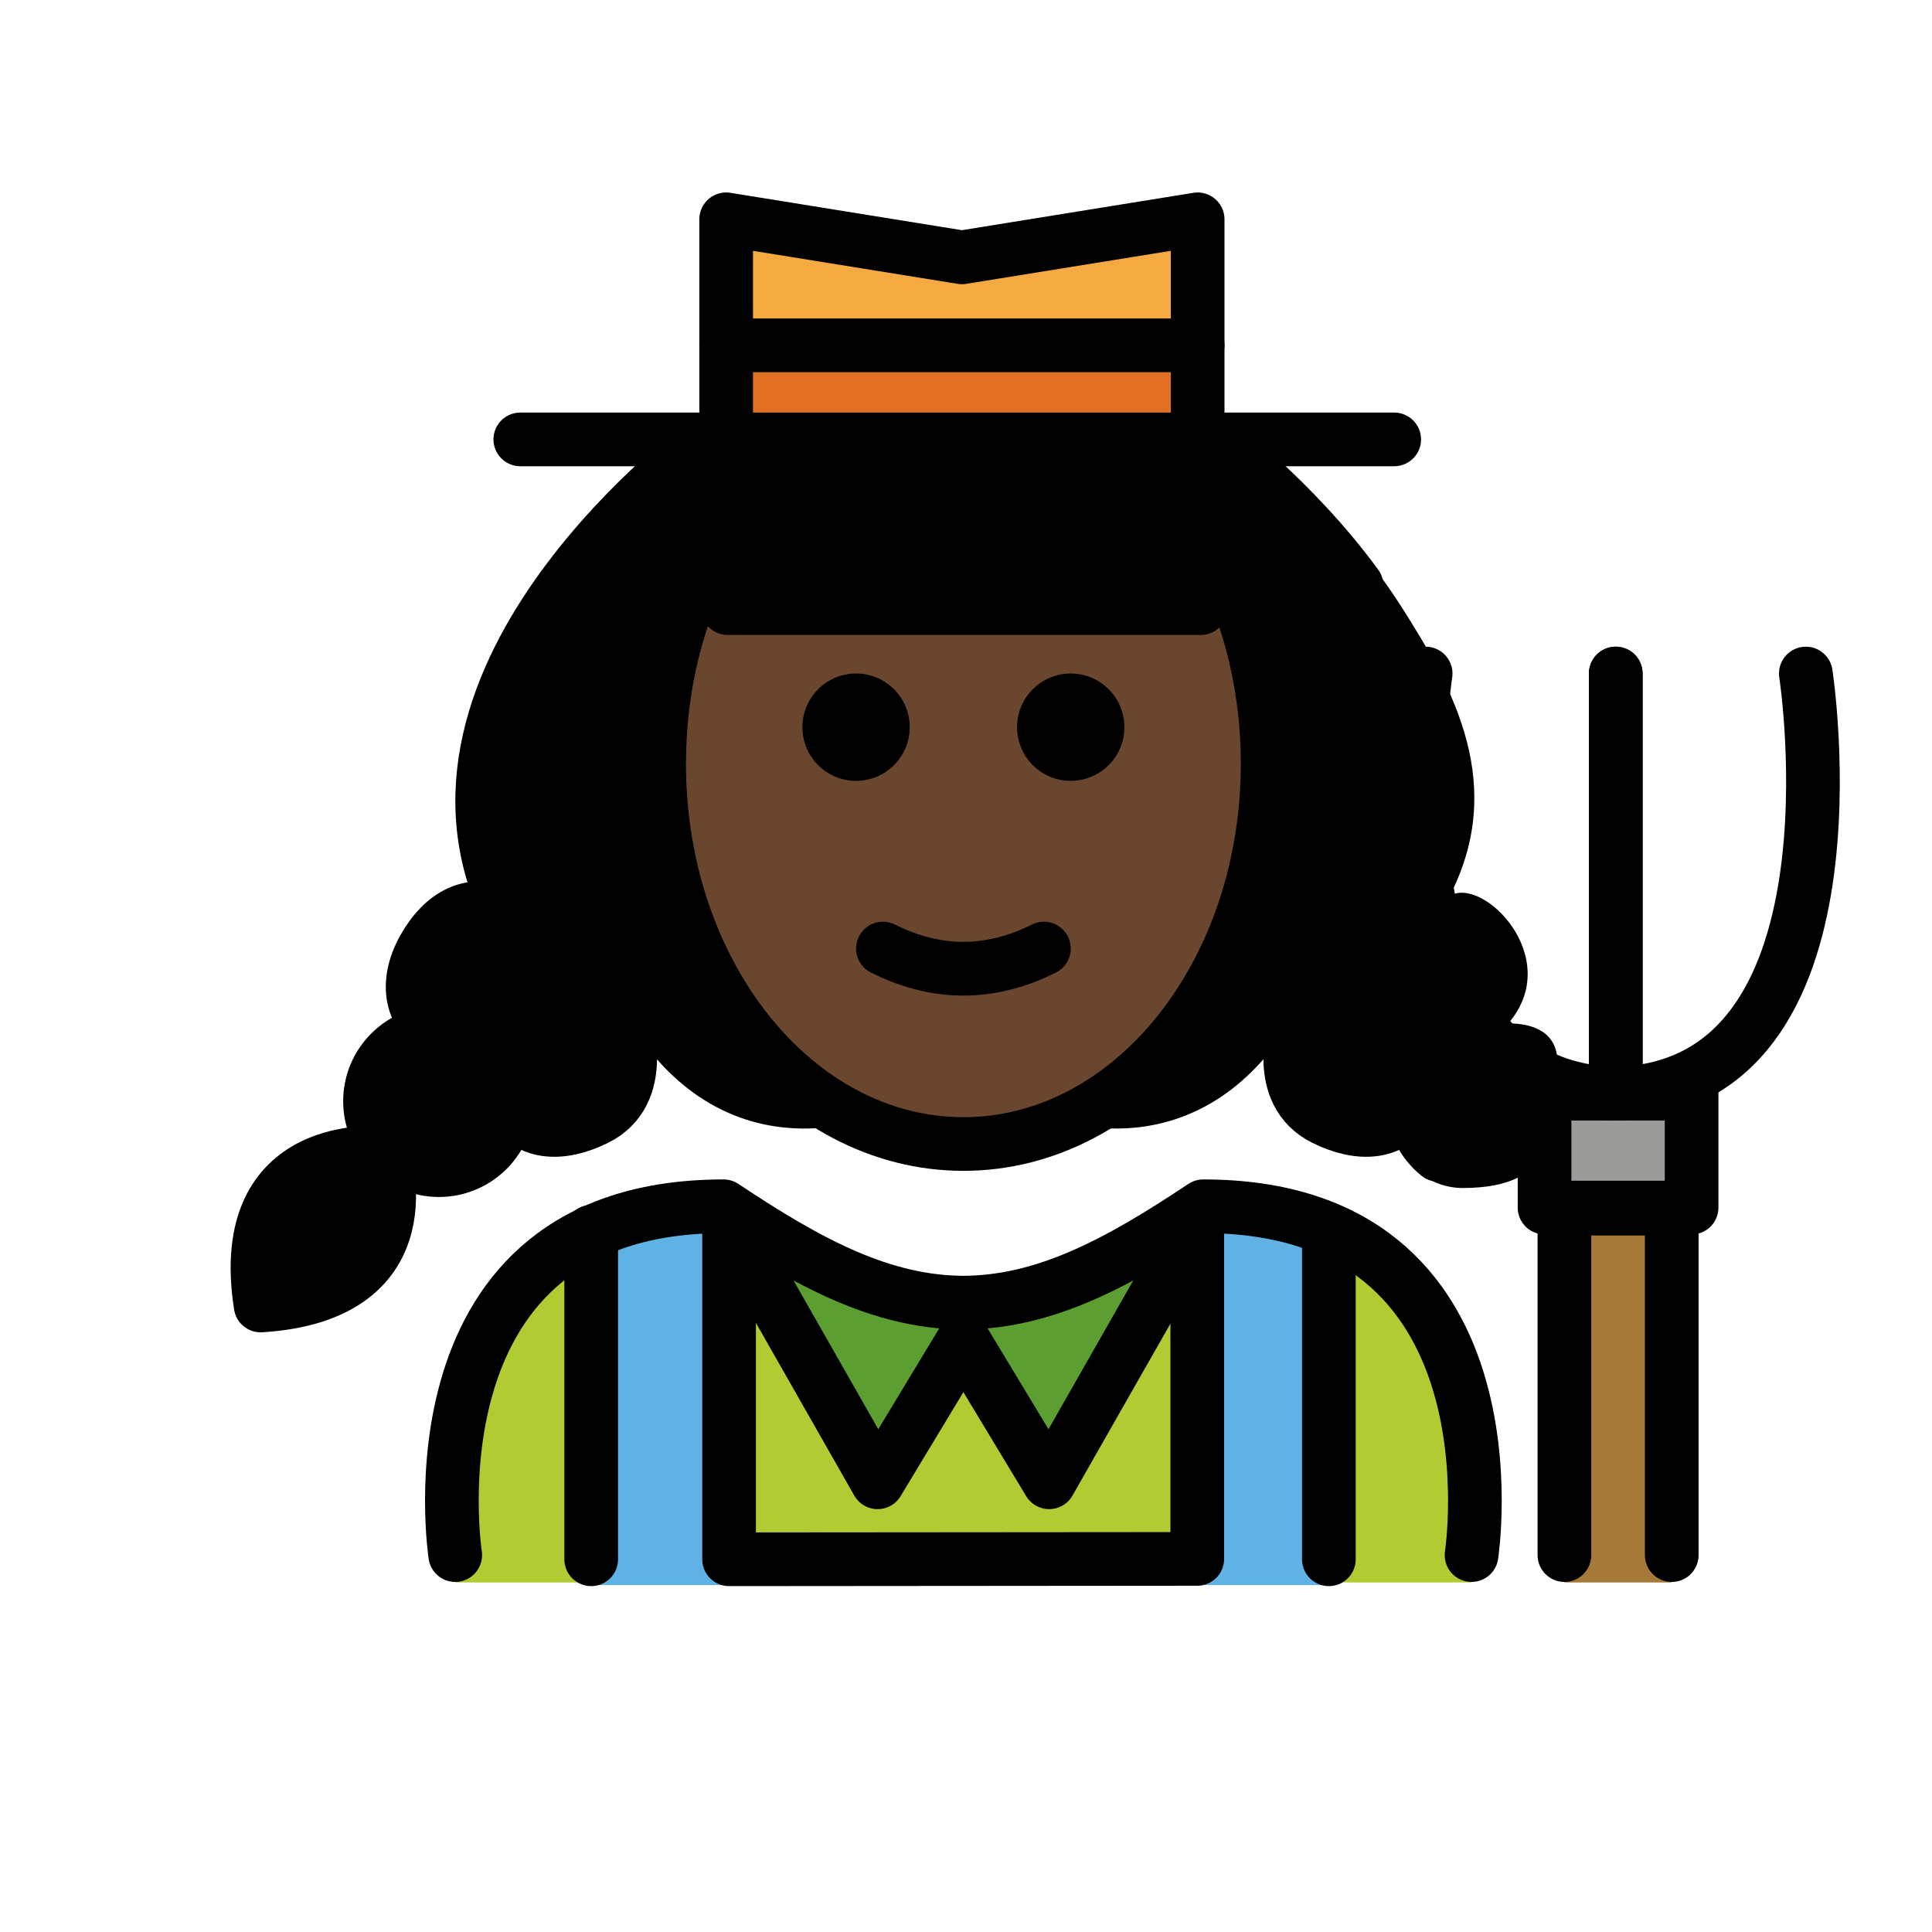 <?xml version="1.0" encoding="UTF-8"?>
<svg id="a" version="1.1" viewBox="0 0 72 72" xmlns="http://www.w3.org/2000/svg"><g id="b"><path d="m54.84 58.975s2-14.02-10-14.02c-3.192 2.128-5.926 3.598-9 3.592h0.125c-3.074 0.006-5.808-1.464-9-3.592-12 0-10 14.02-10 14.02" fill="#B1CC33"/><rect x="22.032" y="44.995" width="4.288" height="14.027" fill="#61B2E4"/><rect x="44.501" y="44.995" width="4.288" height="14.027" fill="#61B2E4"/><rect x="22.032" y="57.336" width="27.491" height="1.734" fill="#61B2E4"/><polyline points="26.903 45.054 32.706 55.241 35.903 49.946" fill="#5C9E31"/><polyline points="44.903 45.054 39.099 55.241 35.903 49.946" fill="#5C9E31"/><polyline points="27.062 16.375 27.062 8.173 35.848 9.591 44.633 8.173 44.633 16.375" fill="#F4AA41"/><rect x="27.062" y="12.958" width="17.446" height="2.658" fill="#E27022"/><rect x="57.561" y="40.758" width="5.48" height="4.245" fill="#9B9B9A"/><polygon points="58.301 45.044 58.301 54.368 58.301 57.954 58.301 58.975 62.301 58.975 62.301 57.954 62.301 54.368 62.301 45.044" fill="#A57939"/></g><g id="c"><path d="m9.713 48.318c6.352-0.394 4.558-5.676 4.558-5.676s-5.545-0.612-4.558 5.676z"/><path d="m56.213 38.137c2.105-2.453-0.965-5.52-2.188-4.745 2.105-4.109 0.212-7.648-1.839-10.842-2.491-3.878-5.999-6.51-5.999-6.51h-19.804s-12 8.752-7.338 17.851c-1.223-0.775-2.357-0.31-3.131 0.913-0.775 1.223-0.78 2.558 0.443 3.333-1.418 0-2.568 1.15-2.568 2.568s1.15 2.568 2.568 2.568 2.568-1.15 2.568-2.568c0.682 1.278 1.988 1.298 3.287 0.658 1.952-0.962 1.079-3.547 1.079-3.547 3.602 6.106 9.134 3.828 9.162 3.816-4.576-1.824-7.89-7.181-7.89-13.506 0-2.944 0.718-5.678 1.947-7.944l-0.028 0.089 0.634 2.057h17.335l0.634-2.057-0.028-0.089c1.229 2.266 1.947 5 1.947 7.944 0 6.325-3.314 11.682-7.89 13.506 0.029 0.012 5.561 2.29 9.162-3.816 0 0-0.873 2.585 1.079 3.547 1.299 0.64 1.906 1.619 2.587 0.342 0 1.418 1.15 2.568 2.568 2.568 3.529 0 3.268-2.15 3.268-3.568 0.492-1.148 0.447-2.555-1.568-2.568z"/></g><g id="d"><path d="m35.903 22.663h8.848s-0.017-3.205 0.242-2.78c1.45 2.381 2.312 5.354 2.312 8.578 0 7.828-5.077 14.173-11.339 14.173s-11.339-6.346-11.339-14.173c0-3.083 0.787-5.936 2.125-8.262 0.186-0.323 0.366 2.465 0.366 2.465s8.785 0 8.785 0z" fill="#6a462f"/></g><g id="e"><path d="m41.903 27.1c0 1.105-0.896 2-2 2s-2-0.895-2-2c0-1.103 0.896-2 2-2s2 0.896 2 2"/><path d="m33.903 27.1c0 1.105-0.896 2-2 2s-2-0.895-2-2c0-1.103 0.896-2 2-2s2 0.896 2 2"/><path d="m35.903 37.102c-1.152 0-2.304-0.286-3.447-0.858-0.494-0.247-0.694-0.848-0.447-1.342 0.247-0.494 0.846-0.694 1.342-0.447 1.718 0.859 3.388 0.859 5.105 0 0.495-0.247 1.095-0.046 1.342 0.447 0.247 0.494 0.047 1.095-0.447 1.342-1.144 0.572-2.295 0.858-3.447 0.858z"/><polyline points="26.903 45.054 32.706 55.241 35.903 49.946" fill="none" stroke="#000" stroke-linecap="round" stroke-linejoin="round" stroke-miterlimit="10" stroke-width="2"/><polyline points="44.903 45.054 39.099 55.241 35.903 49.946" fill="none" stroke="#000" stroke-linecap="round" stroke-linejoin="round" stroke-miterlimit="10" stroke-width="2"/><path d="m54.84 57.954s2-13-10-13c-3.192 2.128-5.926 3.598-9 3.592h0.125c-3.074 0.006-5.808-1.464-9-3.592-12 0-10 13-10 13" fill="none" stroke="#000" stroke-linecap="round" stroke-linejoin="round" stroke-miterlimit="10" stroke-width="2"/><line x1="22.032" x2="22.032" y1="45.906" y2="58.11" fill="none" stroke="#000" stroke-linecap="round" stroke-linejoin="round" stroke-miterlimit="10" stroke-width="2"/><line x1="49.523" x2="49.523" y1="45.906" y2="58.11" fill="none" stroke="#000" stroke-linecap="round" stroke-linejoin="round" stroke-miterlimit="10" stroke-width="2"/><polyline points="27.171 45.209 27.171 58.11 44.619 58.096 44.619 45.189" fill="none" stroke="#000" stroke-linecap="round" stroke-linejoin="round" stroke-miterlimit="10" stroke-width="2"/><path d="m16.357 38.472c-1.223-0.775-1.218-2.109-0.443-3.333 0.775-1.223 1.908-1.688 3.131-0.913" fill="none" stroke="#000" stroke-linecap="round" stroke-linejoin="round" stroke-miterlimit="10" stroke-width="2"/><path d="m18.925 41.04c0 1.418-1.15 2.568-2.568 2.568s-2.568-1.15-2.568-2.568 1.15-2.568 2.568-2.568" fill="none" stroke="#000" stroke-linecap="round" stroke-linejoin="round" stroke-miterlimit="10" stroke-width="2"/><path d="m9.713 48.652c6.352-0.394 4.558-5.676 4.558-5.676s-5.545-0.612-4.558 5.676z" fill="none" stroke="#000" stroke-linecap="round" stroke-linejoin="round" stroke-miterlimit="10" stroke-width="2"/><path d="m23.291 38.15s0.873 2.585-1.079 3.547c-1.299 0.64-2.606 0.62-3.287-0.658" fill="none" stroke="#000" stroke-linecap="round" stroke-linejoin="round" stroke-miterlimit="10" stroke-width="2"/><polyline points="27.062 16.375 27.062 8.173 35.848 9.591 44.633 8.173 44.633 16.375" fill="none" stroke="#000" stroke-linecap="round" stroke-linejoin="round" stroke-miterlimit="10" stroke-width="2"/><line x1="27.062" x2="44.633" y1="12.87" y2="12.87" fill="none" stroke="#000" stroke-linecap="round" stroke-linejoin="round" stroke-miterlimit="10" stroke-width="2"/><path d="m26.383 16.375s-12 8.752-7.338 17.851" fill="none" stroke="#000" stroke-linecap="round" stroke-linejoin="round" stroke-miterlimit="10" stroke-width="2"/><path d="m52.645 41.04c0 0.807 0.372 1.526 0.954 1.997" fill="none" stroke="#000" stroke-linecap="round" stroke-linejoin="round" stroke-miterlimit="10" stroke-width="2"/><path d="m48.278 38.15s-0.873 2.585 1.079 3.547c1.299 0.64 2.606 0.62 3.287-0.658" fill="none" stroke="#000" stroke-linecap="round" stroke-linejoin="round" stroke-miterlimit="10" stroke-width="2"/><path d="m45.187 16.375s2.96 2.159 5.369 5.447" fill="none" stroke="#000" stroke-linecap="round" stroke-linejoin="round" stroke-miterlimit="10" stroke-width="2"/><path d="m53.13 25.1s-2.377 15.416 7.085 15.658v-15.658" fill="none" stroke="#000" stroke-linecap="round" stroke-linejoin="round" stroke-miterlimit="10" stroke-width="2"/><path d="m67.298 25.1s2.377 15.416-7.085 15.658v-15.658" fill="none" stroke="#000" stroke-linecap="round" stroke-linejoin="round" stroke-miterlimit="10" stroke-width="2"/><rect x="57.561" y="40.758" width="5.48" height="4.245" fill="none" stroke="#000" stroke-linecap="round" stroke-linejoin="round" stroke-miterlimit="10" stroke-width="2"/><polyline points="62.301 57.954 62.301 45.044 58.301 45.044 58.301 57.954" fill="none" stroke="#000" stroke-linecap="round" stroke-linejoin="round" stroke-miterlimit="10" stroke-width="2"/><line x1="19.39" x2="51.958" y1="16.375" y2="16.375" fill="none" stroke="#000" stroke-linecap="round" stroke-linejoin="round" stroke-miterlimit="10" stroke-width="2"/><path d="m26.511 20.517c-1.229 2.266-1.947 5-1.947 7.944 0 7.828 5.077 14.173 11.339 14.173s11.339-6.346 11.339-14.173c0-2.769-0.635-5.353-1.734-7.536l-0.236-0.886-0.521 2.624h-17.633l-0.634-2.057" fill="none" stroke="#000" stroke-linecap="round" stroke-linejoin="round" stroke-miterlimit="10" stroke-width="2"/></g></svg>
